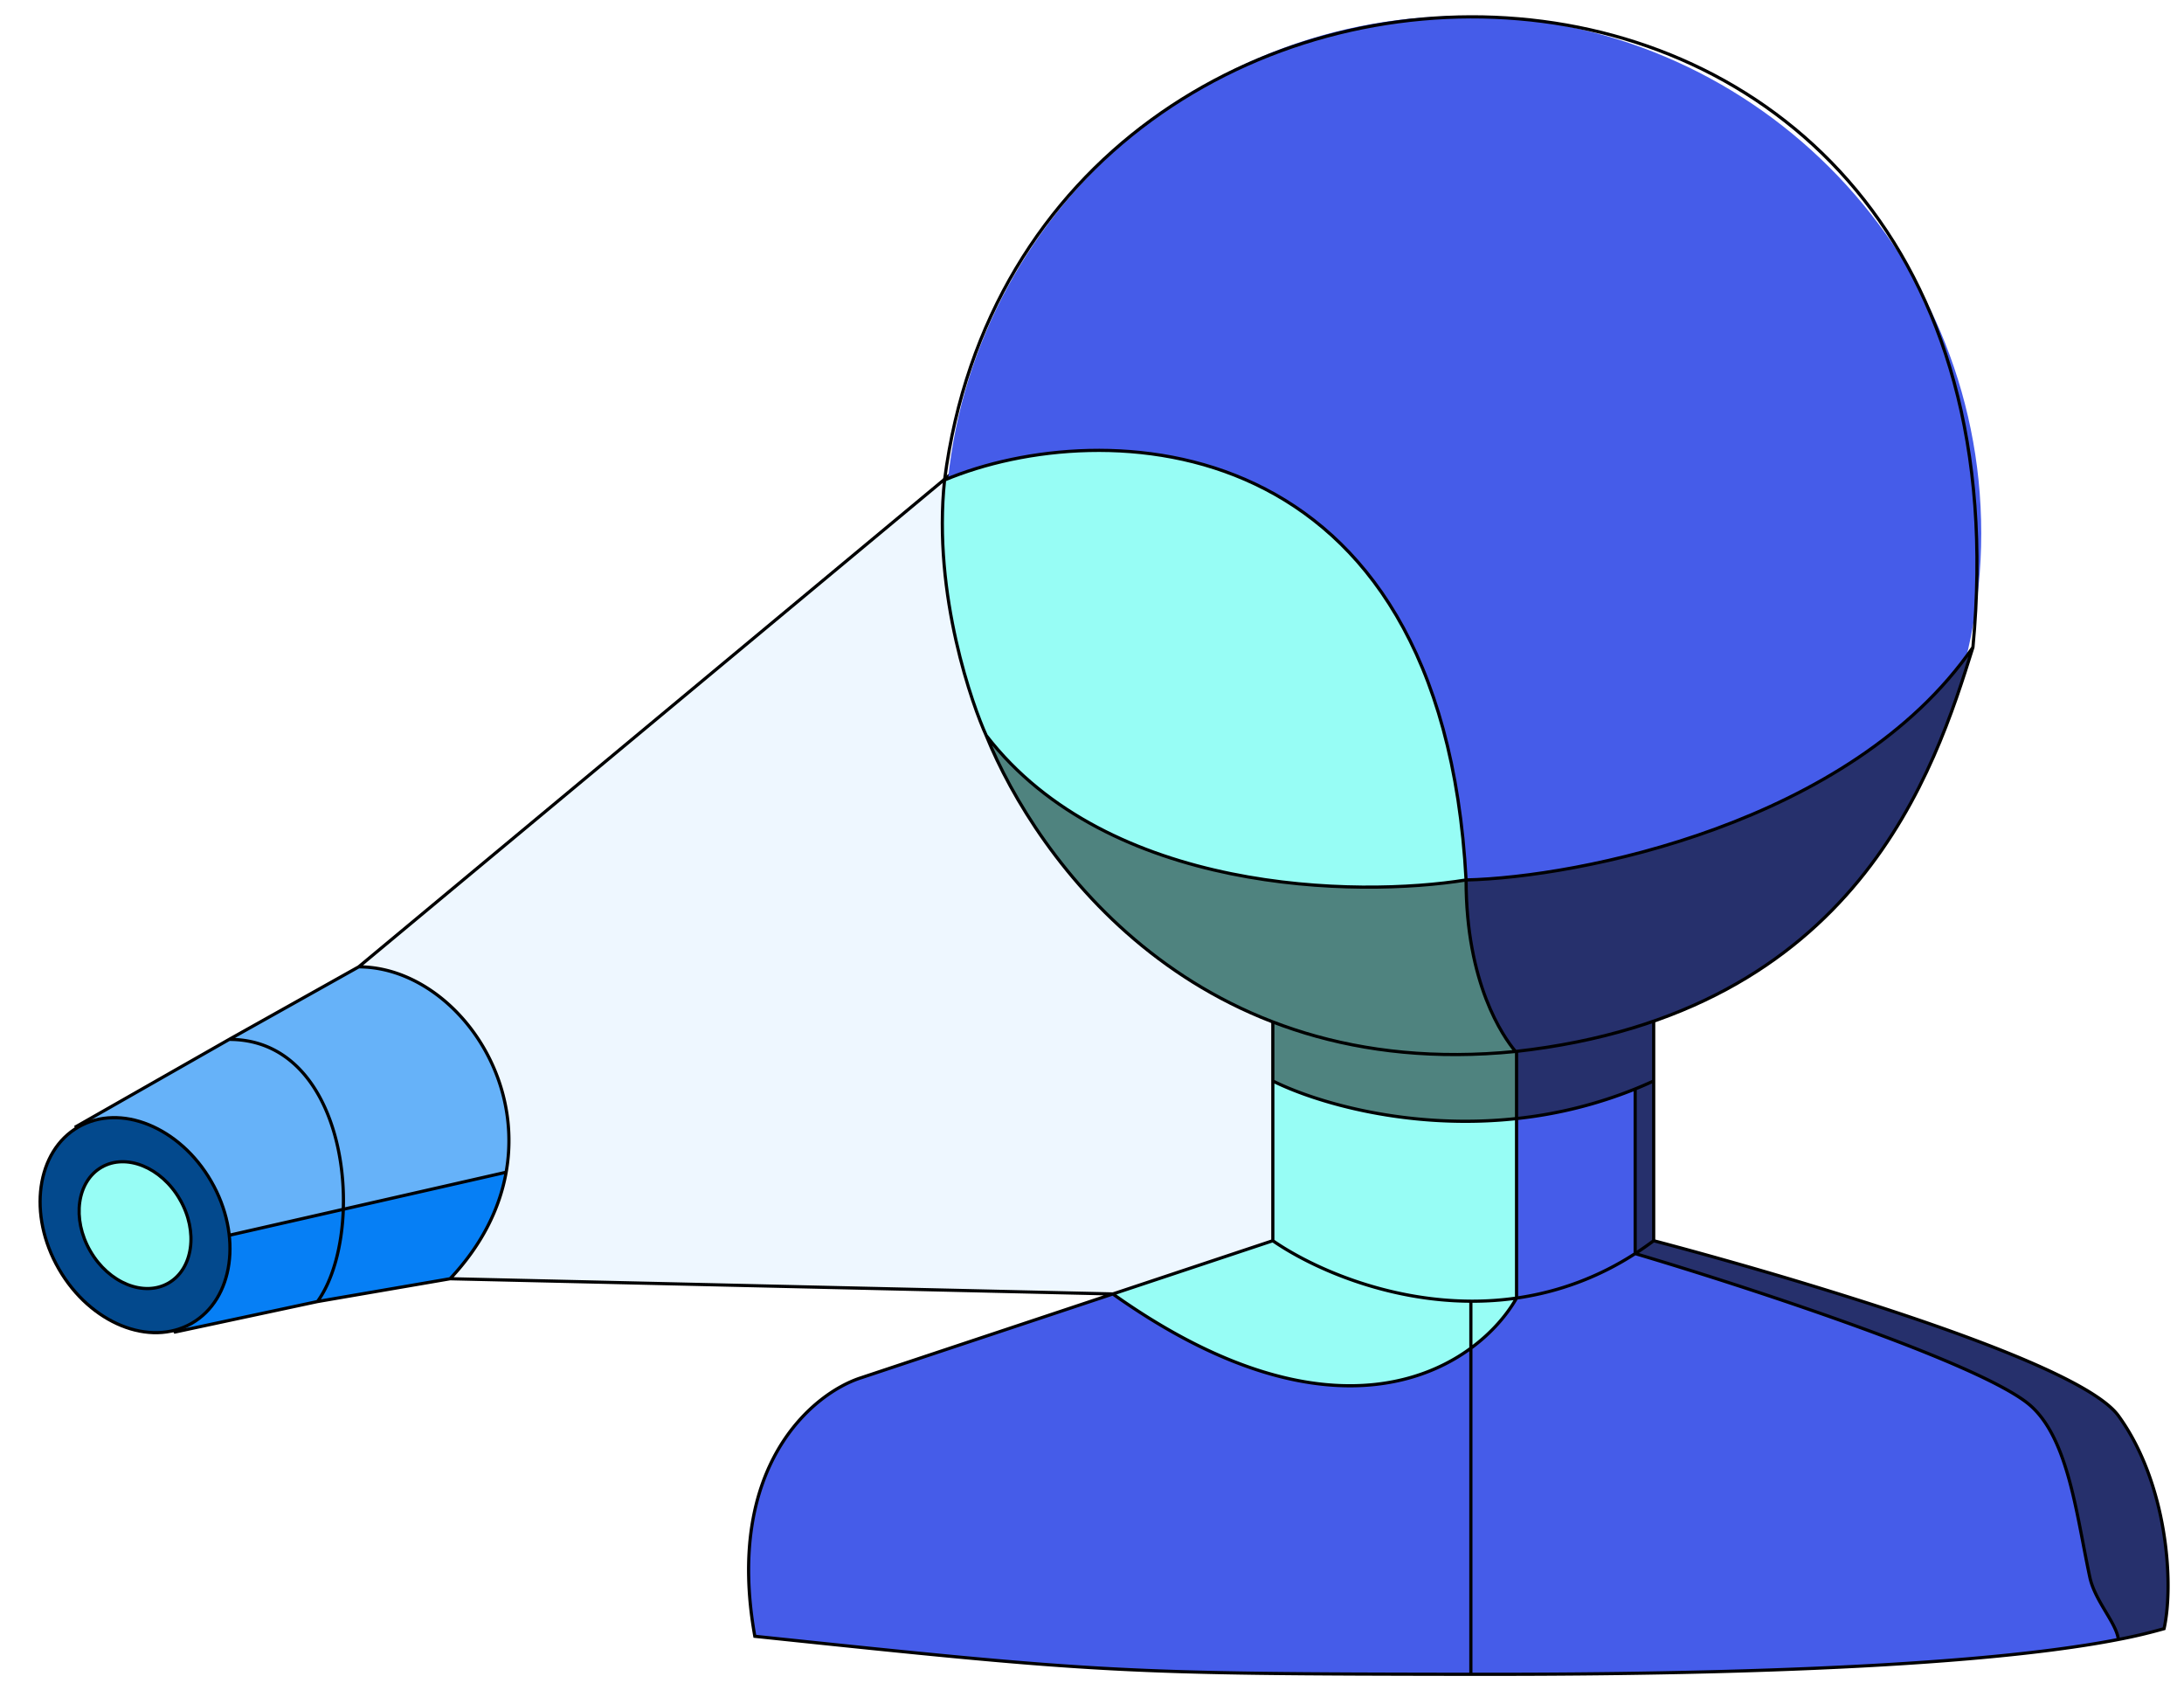 <svg width="137" height="106" viewBox="0 0 137 106" fill="none" xmlns="http://www.w3.org/2000/svg"><path d="M79.842 77.807c2.441 1.687 7.117 3.772 12.424 3.793.939.004 1.897-.057 2.867-.196V70.146c-6.72.726-12.585-1.007-15.29-2.357v10.018Z" fill="#97FDF5"/><path d="M92.266 81.6c-5.307-.021-9.983-2.106-12.424-3.793l-10.034 3.34c10.944 7.763 18.416 6.363 22.458 3.4V81.6Z" fill="#97FDF5"/><path d="M95.133 81.404c-.97.139-1.928.2-2.867.196v2.948c1.323-.97 2.278-2.107 2.867-3.144Z" fill="#97FDF5"/><path d="M54.04 86.394c-3.027.954-8.602 5.534-6.69 16.22 21.789 2.29 23.006 2.355 44.916 2.385V84.548c-4.041 2.962-11.514 4.362-22.458-3.402l-15.769 5.248Z" fill="#455CE9"/><path d="M79.842 77.807V63.495c-17.584-8.014-20.706-25.92-20.069-33.871L22.502 60.633c5.343 0 10.442 6.172 9.248 12.88-.397 2.237-1.494 4.532-3.514 6.68l41.572.953 10.034-3.34Z" fill="#EEF7FF"/><path d="M79.842 63.495v4.294c2.706 1.35 8.57 3.083 15.291 2.357v-4.743c-8.792 1.145-13.857-.795-15.29-1.908Z" fill="#4F837F"/><path d="M103.734 67.789v-4.294c-2.676.763-6.849 1.59-8.601 1.908v4.743a27.7 27.7 0 0 0 7.44-1.855 27.67 27.67 0 0 0 1.161-.502Z" fill="#26306C"/><path fill-rule="evenodd" clip-rule="evenodd" d="m4.778 70.651 9.6-5.469c5.2 0 7.324 5.69 7.156 10.656L8.69 78.761l-3.912-8.11Z" fill="#66B2F9"/><path d="m10.99 83.532 8.924-1.909c.977-1.352 1.543-3.491 1.62-5.785L8.69 78.761l2.3 4.77Z" fill="#067FF5"/><path fill-rule="evenodd" clip-rule="evenodd" d="m21.534 75.838 10.216-2.325c1.194-6.708-3.905-12.88-9.248-12.88l-8.123 4.55c5.2 0 7.323 5.69 7.155 10.655Z" fill="#66B2F9"/><path d="m19.914 81.623 8.322-1.43c2.02-2.148 3.117-4.443 3.514-6.68l-10.216 2.325c-.077 2.294-.643 4.433-1.62 5.785Z" fill="#067FF5"/><path fill-rule="evenodd" clip-rule="evenodd" d="M102.573 78.615V68.291a27.7 27.7 0 0 1-7.44 1.855v11.258a18.464 18.464 0 0 0 7.44-2.789Z" fill="#455CE9"/><path d="M103.734 77.807V67.789a27.67 27.67 0 0 1-1.161.502v10.324c.389-.25.776-.52 1.161-.808Z" fill="#26306C"/><path fill-rule="evenodd" clip-rule="evenodd" d="M132.882 102.815c-10.423 2.03-30.205 2.199-40.616 2.184V84.548c1.323-.97 2.278-2.107 2.867-3.144a18.464 18.464 0 0 0 7.44-2.789c6.671 1.978 20.914 6.607 24.517 9.305 2.628 1.969 3.137 6.95 4.003 10.99.321 1.498 1.673 2.866 1.789 3.905Z" fill="#455CE9"/><path d="M135.749 102.137c.637-2.862.191-9.16-2.867-13.358s-29.148-10.972-29.148-10.972c-.385.288-.772.557-1.161.808 6.671 1.978 20.914 6.607 24.517 9.305 2.628 1.969 3.137 6.95 4.003 10.99.321 1.498 1.673 2.866 1.789 3.905a32.83 32.83 0 0 0 2.867-.678Z" fill="#26306C"/><path d="m79.842 63.495.062-.079-.01-.007-.01-.005-.042.091ZM54.04 86.394l.03.095h.002l-.032-.095Zm-6.69 16.22-.098.018.013.074.075.008.01-.1Zm56.385-39.119h.1v-.132l-.127.036.027.096ZM92.266 81.6v-.1.1Zm43.483 20.537.028.096.057-.017.013-.057-.098-.022ZM59.773 29.624l.1.008.019-.237-.183.152.064.077ZM4.778 70.65l-.05-.087-.08.046.04.084.09-.043Zm9.6-5.469-.048-.087.049.087Zm-3.388 18.35-.09.043.034.07.077-.016-.02-.097Zm121.892 19.283.019.098-.019-.098ZM127.09 87.92l-.06.08.06-.08Zm4.003 10.99-.098.021.098-.02ZM54.009 86.3c-3.076.97-8.678 5.599-6.758 16.333l.197-.036c-1.903-10.638 3.645-15.168 6.621-16.107l-.06-.19Zm25.776-8.41c2.455 1.697 7.15 3.79 12.48 3.81l.001-.2c-5.283-.02-9.94-2.097-12.367-3.774l-.114.164Zm12.481 27.01c-21.906-.03-23.12-.095-44.906-2.384l-.021.199c21.793 2.29 23.014 2.355 44.927 2.385v-.2Zm43.581-2.74c.322-1.447.369-3.75-.047-6.217-.416-2.466-1.296-5.106-2.837-7.222l-.162.118c1.517 2.083 2.389 4.69 2.802 7.138.412 2.448.364 4.724.049 6.139l.195.044Zm-2.884-13.439c-.395-.542-1.153-1.116-2.161-1.704-1.011-.59-2.285-1.2-3.725-1.814-2.88-1.227-6.432-2.469-9.885-3.578a268.806 268.806 0 0 0-9.307-2.79 274.566 274.566 0 0 0-3.832-1.047l-.219-.057a2.61 2.61 0 0 0-.056-.015l-.014-.004h-.004l-.026.096-.025.097h.005l.014.005.056.014.218.058a275.883 275.883 0 0 1 3.829 1.046c2.493.7 5.849 1.678 9.3 2.787 3.451 1.109 6.996 2.348 9.867 3.572 1.436.612 2.702 1.219 3.703 1.803 1.004.586 1.731 1.142 2.1 1.65l.162-.119Zm-53.02-10.913V67.789h-.2v10.018h.2Zm0-10.018v-4.294h-.2v4.294h.2Zm23.891 10.018V67.789h-.2v10.018h.2Zm0-10.018v-4.294h-.2v4.294h.2ZM92.266 81.7c.943.005 1.907-.056 2.881-.196l-.028-.198c-.965.138-1.918.199-2.853.195v.2ZM79.81 77.713l-10.035 3.34.063.19 10.035-3.34-.063-.19Zm-10.035 3.34L54.007 86.3l.063.19 15.768-5.248-.063-.19Zm25.257-10.906v11.258h.2V70.146h-.2Zm.2 0v-4.743h-.2v4.743h.2Zm-15.435-2.268c2.72 1.358 8.605 3.096 15.346 2.368l-.022-.2c-6.7.724-12.545-1.004-15.235-2.347l-.09.18ZM69.75 81.228c5.483 3.89 10.104 5.49 13.869 5.74 3.765.253 6.667-.845 8.706-2.34l-.118-.161c-2.002 1.467-4.858 2.55-8.575 2.302-3.718-.248-8.305-1.83-13.767-5.704l-.115.163Zm22.616 3.32V81.6h-.2v2.948h.2Zm2.68-3.194c-.582 1.025-1.528 2.152-2.84 3.113l.12.161c1.333-.978 2.298-2.125 2.894-3.175l-.174-.099Zm-2.78.246h-.1v2.948h.2V81.6h-.1Zm-.1 2.948v20.451h.2V84.547h-.2Zm.2 20.451V84.548h-.2v20.451h.2ZM79.781 63.574c.734.57 2.376 1.338 4.928 1.82 2.556.483 6.031.682 10.437.108l-.026-.198c-4.386.571-7.84.373-10.373-.106-2.536-.48-4.144-1.239-4.843-1.782l-.123.158Zm15.37 1.928c1.752-.318 5.93-1.146 8.611-1.91l-.055-.193c-2.671.762-6.84 1.588-8.592 1.906l.036.197Zm-66.917 14.79 41.571.954.005-.2-41.572-.954-.004.2ZM22.566 60.71 59.837 29.7l-.128-.153-37.271 31.009.128.154ZM19.93 81.722l8.322-1.431-.034-.197-8.322 1.43.034.198Zm2.522-21.176-8.123 4.549.098.174 8.123-4.549-.098-.175Zm-8.124 4.55-9.6 5.468.099.174 9.6-5.469-.099-.174Zm45.344-35.48c-.639 7.973 2.49 25.931 20.128 33.97l.083-.182c-17.531-7.99-20.647-25.844-20.011-33.772l-.2-.016Zm-39.78 51.91-8.924 1.908.042.195 8.924-1.908-.042-.195Zm2.609-20.793c2.633 0 5.216 1.522 6.995 3.884s2.746 5.554 2.155 8.879l.197.035c.602-3.384-.383-6.632-2.192-9.034-1.807-2.4-4.445-3.964-7.155-3.964v.2Zm9.15 12.763c-.394 2.216-1.481 4.494-3.489 6.628l.146.137c2.032-2.16 3.139-4.474 3.54-6.73l-.197-.035ZM4.688 70.694l3.912 8.11.18-.086-3.912-8.11-.18.086Zm3.912 8.11 2.3 4.771.18-.087-2.3-4.77-.18.087Zm5.779-13.522c2.556 0 4.357 1.396 5.503 3.415 1.149 2.023 1.636 4.668 1.552 7.138l.2.007c.084-2.497-.407-5.18-1.578-7.243-1.173-2.067-3.033-3.517-5.677-3.517v.2Zm7.133 10.459L8.667 78.663l.045.196 12.844-2.923-.044-.195Zm10.216-2.325L21.512 75.74l.044.195 10.217-2.325-.045-.195Zm-11.733 8.266c.993-1.375 1.561-3.536 1.64-5.84l-.2-.007c-.078 2.283-.641 4.4-1.602 5.73l.162.117Zm72.27 23.417c10.408.015 30.201-.154 40.636-2.186l-.038-.196c-10.412 2.027-30.183 2.197-40.597 2.182v.2Zm40.636-2.186a33.214 33.214 0 0 0 2.876-.68l-.056-.192a32.81 32.81 0 0 1-2.858.676l.038.196Zm-37.754-21.41a18.558 18.558 0 0 0 7.48-2.804l-.109-.168a18.354 18.354 0 0 1-7.4 2.774l.03.198Zm7.48-2.804c.391-.252.78-.522 1.167-.812l-.12-.16c-.383.287-.768.554-1.156.804l.109.168Zm24.523 9.141c-.911-.682-2.486-1.481-4.433-2.326-1.949-.845-4.278-1.74-6.701-2.61-4.847-1.743-10.078-3.396-13.415-4.385l-.057.192c3.335.988 8.561 2.64 13.404 4.38 2.422.871 4.746 1.764 6.69 2.607 1.946.844 3.502 1.635 4.392 2.302l.12-.16Zm-23.458-20.142a26.32 26.32 0 0 1-1.157.5l.075.186c.389-.158.777-.326 1.166-.505l-.084-.181Zm-1.157.5a27.604 27.604 0 0 1-7.413 1.849l.022.199a27.797 27.797 0 0 0 7.466-1.862l-.075-.186Zm.138 10.417V68.291h-.2v10.324h.2Zm30.309 24.189c-.031-.277-.144-.57-.294-.871-.15-.302-.342-.621-.538-.949-.394-.662-.803-1.365-.959-2.095l-.196.042c.164.768.592 1.498.983 2.155.197.331.385.642.531.936.146.294.247.562.274.804l.199-.022Zm-1.791-3.915c-.431-2.011-.777-4.278-1.342-6.278-.565-2-1.357-3.766-2.699-4.77l-.12.16c1.286.963 2.063 2.672 2.626 4.664.563 1.993.904 4.237 1.339 6.266l.196-.042Z" fill="#000"/><path d="M13.246 74.08c1.978 3.42 1.402 7.397-1.216 8.906-2.619 1.51-6.356.019-8.334-3.402-1.978-3.42-1.402-7.397 1.216-8.906 2.618-1.51 6.356-.019 8.334 3.401Z" fill="#03498D" stroke="#000" stroke-width=".2"/><path d="M11.28 75.212c1.173 2.027.824 4.368-.709 5.251-1.533.884-3.738.016-4.91-2.011-1.173-2.028-.823-4.368.71-5.252 1.533-.884 3.738-.015 4.91 2.012Z" fill="#97FDF5" stroke="#000" stroke-width=".2"/><path d="M124.281 33.44c0 17.916-14.547 32.44-32.493 32.44-17.945 0-32.493-14.524-32.493-32.44C59.295 15.524 73.843 1 91.788 1c17.946 0 32.493 14.524 32.493 32.44Z" fill="#455CE9"/><path d="M91.966 55.184c-1.53-28.624-22.839-29.218-32.714-25.083-.765 7.251 1.814 14.27 2.61 16.019 7.645 9.923 23.255 10.177 30.104 9.064Z" fill="#97FDF5"/><path d="M91.966 55.184c-6.85 1.113-22.459.859-30.104-9.064 3.184 7.831 13.191 21.819 33.205 19.82-.796-.954-3.101-4.268-3.101-10.756Z" fill="#4F837F"/><path d="M91.966 55.184c0 6.488 2.305 9.802 3.101 10.756 21.503-2.385 26.304-17.71 28.693-25.344-7.646 11.068-24.786 14.429-31.794 14.588Z" fill="#26306C"/><path d="m59.252 30.1-.1-.012v.002l.1.01Zm35.815 35.84.01.1h.001l-.01-.1Zm28.693-25.344.095.03.003-.01.001-.01-.099-.01ZM59.29 30.193c4.918-2.06 12.684-2.94 19.406.255 6.712 3.19 12.407 10.457 13.17 24.741l.2-.01c-.766-14.34-6.49-21.682-13.285-24.911-6.784-3.225-14.61-2.335-19.568-.26l.077.185Zm32.66 24.892c-3.414.555-9.017.77-14.718-.392-5.7-1.163-11.488-3.699-15.29-8.634l-.16.122c3.844 4.988 9.684 7.54 15.41 8.708 5.728 1.167 11.355.952 14.79.394l-.032-.198Zm-29.997-9.007c-.793-1.74-3.364-8.74-2.602-15.967l-.199-.02c-.767 7.276 1.819 14.313 2.619 16.07l.182-.083Zm-.184.08c3.193 7.852 13.232 21.886 33.308 19.882l-.02-.2C75.106 67.834 65.13 53.894 61.955 46.083l-.186.075Zm33.375 19.718c-.783-.938-3.078-4.23-3.078-10.692h-.2c0 6.514 2.315 9.85 3.124 10.82l.154-.128Zm-3.176-10.592c3.515-.08 9.563-.962 15.69-3.21 6.127-2.246 12.345-5.863 16.184-11.421l-.165-.114c-3.806 5.51-9.98 9.108-16.088 11.348-6.106 2.24-12.132 3.118-15.626 3.197l.005.2Zm31.696-14.718c-1.194 3.817-2.987 9.54-7.16 14.607-4.17 5.063-10.722 9.478-21.448 10.668l.022.199c10.777-1.196 17.377-5.636 21.58-10.74 4.201-5.1 6.003-10.858 7.197-14.674l-.191-.06ZM59.351 30.113C61.971 9.9 79.237-.089 95.261 1.28c8.01.683 15.704 4.206 21.097 10.705 5.394 6.499 8.495 15.982 7.302 28.603l.199.018c1.197-12.663-1.914-22.202-7.347-28.749-5.432-6.546-13.178-10.09-21.235-10.777C79.166-.296 61.79 9.751 59.153 30.088l.198.025Z" fill="#000"/></svg>